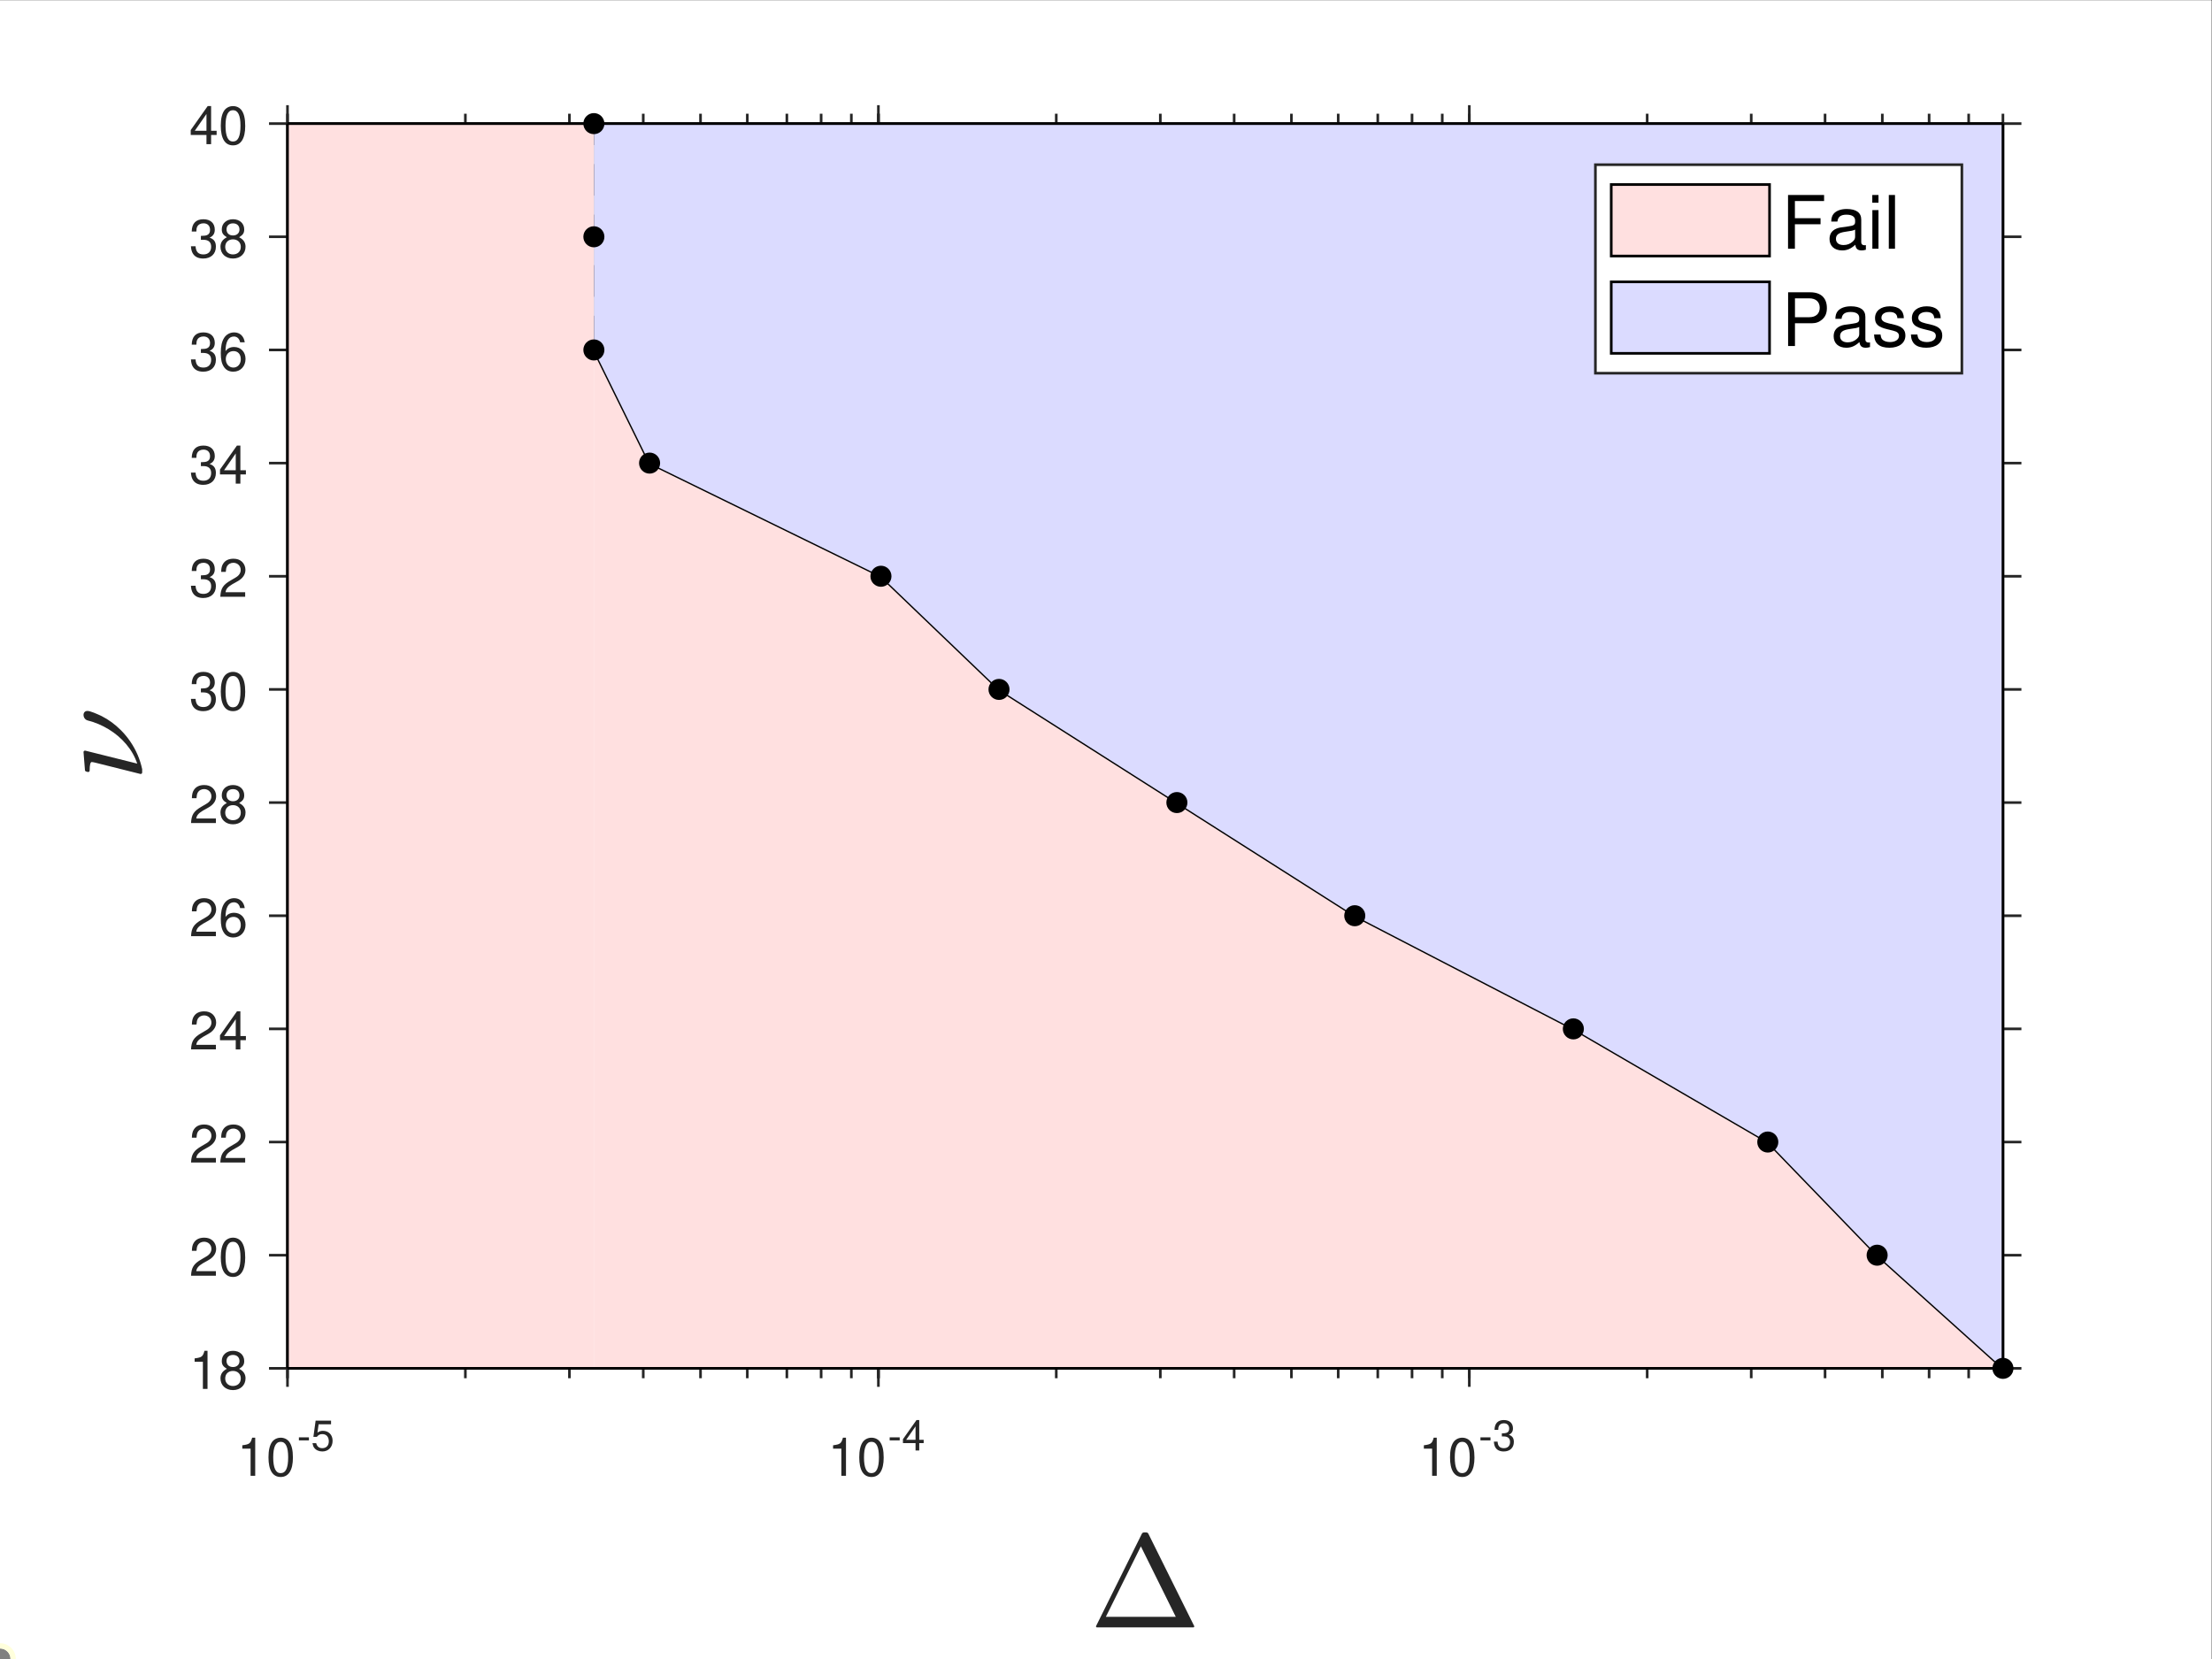 <?xml version="1.0" encoding="UTF-8" standalone="no"?>
<!-- Created with Inkscape (http://www.inkscape.org/) -->

<svg
   version="1.1"
   id="svg2"
   width="560"
   height="420"
   viewBox="0 0 560 420"
   sodipodi:docname="Delta_Nu.eps"
   xmlns:inkscape="http://www.inkscape.org/namespaces/inkscape"
   xmlns:sodipodi="http://sodipodi.sourceforge.net/DTD/sodipodi-0.dtd"
   xmlns="http://www.w3.org/2000/svg"
   xmlns:svg="http://www.w3.org/2000/svg">
  <rect x="0" y="0" width="560" height="420" fill="#333333" stroke="none"/>
  <defs
     id="defs6" />
  <sodipodi:namedview
     id="namedview4"
     pagecolor="#ffffff"
     bordercolor="#000000"
     borderopacity="0.25"
     inkscape:showpageshadow="2"
     inkscape:pageopacity="0.0"
     inkscape:pagecheckerboard="0"
     inkscape:deskcolor="#d1d1d1" />
  <g
     id="g8"
     inkscape:groupmode="layer"
     inkscape:label="ink_ext_XXXXXX"
     transform="matrix(1.333,0,0,-1.333,0,420)">
    <g
       id="g10"
       transform="scale(0.1)">
      <path
         d="M 0,0 H 4200 V 3150 H 0 Z"
         style="fill:#ffffff;fill-opacity:1;fill-rule:nonzero;stroke:none"
         id="path12" />
      <path
         d="M 0,0 H 4200 V 3150 H 0 Z"
         style="fill:#ffffff;fill-opacity:1;fill-rule:nonzero;stroke:none"
         id="path14" />
      <path
         d="M 546,552 H 3804 V 2916 H 546 Z"
         style="fill:#ffffff;fill-opacity:1;fill-rule:nonzero;stroke:none"
         id="path16" />
      <path
         d="M 546,552 H 3804"
         style="fill:none;stroke:#262626;stroke-width:4.998;stroke-linecap:square;stroke-linejoin:round;stroke-miterlimit:10;stroke-dasharray:none;stroke-opacity:1"
         id="path18" />
      <path
         d="M 546,2916 H 3804"
         style="fill:none;stroke:#262626;stroke-width:4.998;stroke-linecap:square;stroke-linejoin:round;stroke-miterlimit:10;stroke-dasharray:none;stroke-opacity:1"
         id="path20" />
      <path
         d="M 546,552 V 519.422"
         style="fill:none;stroke:#262626;stroke-width:4.998;stroke-linecap:square;stroke-linejoin:round;stroke-miterlimit:10;stroke-dasharray:none;stroke-opacity:1"
         id="path22" />
      <path
         d="M 1668.25,552 V 519.422"
         style="fill:none;stroke:#262626;stroke-width:4.998;stroke-linecap:square;stroke-linejoin:round;stroke-miterlimit:10;stroke-dasharray:none;stroke-opacity:1"
         id="path24" />
      <path
         d="M 2790.5,552 V 519.422"
         style="fill:none;stroke:#262626;stroke-width:4.998;stroke-linecap:square;stroke-linejoin:round;stroke-miterlimit:10;stroke-dasharray:none;stroke-opacity:1"
         id="path26" />
      <path
         d="m 546,2916 v 32.58"
         style="fill:none;stroke:#262626;stroke-width:4.998;stroke-linecap:square;stroke-linejoin:round;stroke-miterlimit:10;stroke-dasharray:none;stroke-opacity:1"
         id="path28" />
      <path
         d="m 1668.25,2916 v 32.58"
         style="fill:none;stroke:#262626;stroke-width:4.998;stroke-linecap:square;stroke-linejoin:round;stroke-miterlimit:10;stroke-dasharray:none;stroke-opacity:1"
         id="path30" />
      <path
         d="m 2790.5,2916 v 32.58"
         style="fill:none;stroke:#262626;stroke-width:4.998;stroke-linecap:square;stroke-linejoin:round;stroke-miterlimit:10;stroke-dasharray:none;stroke-opacity:1"
         id="path32" />
      <path
         d="M 546,552 V 535.711"
         style="fill:none;stroke:#262626;stroke-width:4.998;stroke-linecap:square;stroke-linejoin:round;stroke-miterlimit:10;stroke-dasharray:none;stroke-opacity:1"
         id="path34" />
      <path
         d="M 883.828,552 V 535.711"
         style="fill:none;stroke:#262626;stroke-width:4.998;stroke-linecap:square;stroke-linejoin:round;stroke-miterlimit:10;stroke-dasharray:none;stroke-opacity:1"
         id="path36" />
      <path
         d="M 1081.45,552 V 535.711"
         style="fill:none;stroke:#262626;stroke-width:4.998;stroke-linecap:square;stroke-linejoin:round;stroke-miterlimit:10;stroke-dasharray:none;stroke-opacity:1"
         id="path38" />
      <path
         d="M 1221.67,552 V 535.711"
         style="fill:none;stroke:#262626;stroke-width:4.998;stroke-linecap:square;stroke-linejoin:round;stroke-miterlimit:10;stroke-dasharray:none;stroke-opacity:1"
         id="path40" />
      <path
         d="M 1330.42,552 V 535.711"
         style="fill:none;stroke:#262626;stroke-width:4.998;stroke-linecap:square;stroke-linejoin:round;stroke-miterlimit:10;stroke-dasharray:none;stroke-opacity:1"
         id="path42" />
      <path
         d="M 1419.28,552 V 535.711"
         style="fill:none;stroke:#262626;stroke-width:4.998;stroke-linecap:square;stroke-linejoin:round;stroke-miterlimit:10;stroke-dasharray:none;stroke-opacity:1"
         id="path44" />
      <path
         d="M 1494.41,552 V 535.711"
         style="fill:none;stroke:#262626;stroke-width:4.998;stroke-linecap:square;stroke-linejoin:round;stroke-miterlimit:10;stroke-dasharray:none;stroke-opacity:1"
         id="path46" />
      <path
         d="M 1559.5,552 V 535.711"
         style="fill:none;stroke:#262626;stroke-width:4.998;stroke-linecap:square;stroke-linejoin:round;stroke-miterlimit:10;stroke-dasharray:none;stroke-opacity:1"
         id="path48" />
      <path
         d="M 1616.9,552 V 535.711"
         style="fill:none;stroke:#262626;stroke-width:4.998;stroke-linecap:square;stroke-linejoin:round;stroke-miterlimit:10;stroke-dasharray:none;stroke-opacity:1"
         id="path50" />
      <path
         d="M 1668.25,552 V 535.711"
         style="fill:none;stroke:#262626;stroke-width:4.998;stroke-linecap:square;stroke-linejoin:round;stroke-miterlimit:10;stroke-dasharray:none;stroke-opacity:1"
         id="path52" />
      <path
         d="M 1668.25,552 V 535.711"
         style="fill:none;stroke:#262626;stroke-width:4.998;stroke-linecap:square;stroke-linejoin:round;stroke-miterlimit:10;stroke-dasharray:none;stroke-opacity:1"
         id="path54" />
      <path
         d="M 2006.08,552 V 535.711"
         style="fill:none;stroke:#262626;stroke-width:4.998;stroke-linecap:square;stroke-linejoin:round;stroke-miterlimit:10;stroke-dasharray:none;stroke-opacity:1"
         id="path56" />
      <path
         d="M 2203.7,552 V 535.711"
         style="fill:none;stroke:#262626;stroke-width:4.998;stroke-linecap:square;stroke-linejoin:round;stroke-miterlimit:10;stroke-dasharray:none;stroke-opacity:1"
         id="path58" />
      <path
         d="M 2343.92,552 V 535.711"
         style="fill:none;stroke:#262626;stroke-width:4.998;stroke-linecap:square;stroke-linejoin:round;stroke-miterlimit:10;stroke-dasharray:none;stroke-opacity:1"
         id="path60" />
      <path
         d="M 2452.68,552 V 535.711"
         style="fill:none;stroke:#262626;stroke-width:4.998;stroke-linecap:square;stroke-linejoin:round;stroke-miterlimit:10;stroke-dasharray:none;stroke-opacity:1"
         id="path62" />
      <path
         d="M 2541.54,552 V 535.711"
         style="fill:none;stroke:#262626;stroke-width:4.998;stroke-linecap:square;stroke-linejoin:round;stroke-miterlimit:10;stroke-dasharray:none;stroke-opacity:1"
         id="path64" />
      <path
         d="M 2616.67,552 V 535.711"
         style="fill:none;stroke:#262626;stroke-width:4.998;stroke-linecap:square;stroke-linejoin:round;stroke-miterlimit:10;stroke-dasharray:none;stroke-opacity:1"
         id="path66" />
      <path
         d="M 2681.75,552 V 535.711"
         style="fill:none;stroke:#262626;stroke-width:4.998;stroke-linecap:square;stroke-linejoin:round;stroke-miterlimit:10;stroke-dasharray:none;stroke-opacity:1"
         id="path68" />
      <path
         d="M 2739.16,552 V 535.711"
         style="fill:none;stroke:#262626;stroke-width:4.998;stroke-linecap:square;stroke-linejoin:round;stroke-miterlimit:10;stroke-dasharray:none;stroke-opacity:1"
         id="path70" />
      <path
         d="M 2790.5,552 V 535.711"
         style="fill:none;stroke:#262626;stroke-width:4.998;stroke-linecap:square;stroke-linejoin:round;stroke-miterlimit:10;stroke-dasharray:none;stroke-opacity:1"
         id="path72" />
      <path
         d="M 3128.34,552 V 535.711"
         style="fill:none;stroke:#262626;stroke-width:4.998;stroke-linecap:square;stroke-linejoin:round;stroke-miterlimit:10;stroke-dasharray:none;stroke-opacity:1"
         id="path74" />
      <path
         d="M 3325.96,552 V 535.711"
         style="fill:none;stroke:#262626;stroke-width:4.998;stroke-linecap:square;stroke-linejoin:round;stroke-miterlimit:10;stroke-dasharray:none;stroke-opacity:1"
         id="path76" />
      <path
         d="M 3466.17,552 V 535.711"
         style="fill:none;stroke:#262626;stroke-width:4.998;stroke-linecap:square;stroke-linejoin:round;stroke-miterlimit:10;stroke-dasharray:none;stroke-opacity:1"
         id="path78" />
      <path
         d="M 3574.93,552 V 535.711"
         style="fill:none;stroke:#262626;stroke-width:4.998;stroke-linecap:square;stroke-linejoin:round;stroke-miterlimit:10;stroke-dasharray:none;stroke-opacity:1"
         id="path80" />
      <path
         d="M 3663.79,552 V 535.711"
         style="fill:none;stroke:#262626;stroke-width:4.998;stroke-linecap:square;stroke-linejoin:round;stroke-miterlimit:10;stroke-dasharray:none;stroke-opacity:1"
         id="path82" />
      <path
         d="M 3738.92,552 V 535.711"
         style="fill:none;stroke:#262626;stroke-width:4.998;stroke-linecap:square;stroke-linejoin:round;stroke-miterlimit:10;stroke-dasharray:none;stroke-opacity:1"
         id="path84" />
      <path
         d="M 3804,552 V 535.711"
         style="fill:none;stroke:#262626;stroke-width:4.998;stroke-linecap:square;stroke-linejoin:round;stroke-miterlimit:10;stroke-dasharray:none;stroke-opacity:1"
         id="path86" />
      <path
         d="m 546,2916 v 16.29"
         style="fill:none;stroke:#262626;stroke-width:4.998;stroke-linecap:square;stroke-linejoin:round;stroke-miterlimit:10;stroke-dasharray:none;stroke-opacity:1"
         id="path88" />
      <path
         d="m 883.828,2916 v 16.29"
         style="fill:none;stroke:#262626;stroke-width:4.998;stroke-linecap:square;stroke-linejoin:round;stroke-miterlimit:10;stroke-dasharray:none;stroke-opacity:1"
         id="path90" />
      <path
         d="m 1081.45,2916 v 16.29"
         style="fill:none;stroke:#262626;stroke-width:4.998;stroke-linecap:square;stroke-linejoin:round;stroke-miterlimit:10;stroke-dasharray:none;stroke-opacity:1"
         id="path92" />
      <path
         d="m 1221.67,2916 v 16.29"
         style="fill:none;stroke:#262626;stroke-width:4.998;stroke-linecap:square;stroke-linejoin:round;stroke-miterlimit:10;stroke-dasharray:none;stroke-opacity:1"
         id="path94" />
      <path
         d="m 1330.42,2916 v 16.29"
         style="fill:none;stroke:#262626;stroke-width:4.998;stroke-linecap:square;stroke-linejoin:round;stroke-miterlimit:10;stroke-dasharray:none;stroke-opacity:1"
         id="path96" />
      <path
         d="m 1419.28,2916 v 16.29"
         style="fill:none;stroke:#262626;stroke-width:4.998;stroke-linecap:square;stroke-linejoin:round;stroke-miterlimit:10;stroke-dasharray:none;stroke-opacity:1"
         id="path98" />
      <path
         d="m 1494.41,2916 v 16.29"
         style="fill:none;stroke:#262626;stroke-width:4.998;stroke-linecap:square;stroke-linejoin:round;stroke-miterlimit:10;stroke-dasharray:none;stroke-opacity:1"
         id="path100" />
      <path
         d="m 1559.5,2916 v 16.29"
         style="fill:none;stroke:#262626;stroke-width:4.998;stroke-linecap:square;stroke-linejoin:round;stroke-miterlimit:10;stroke-dasharray:none;stroke-opacity:1"
         id="path102" />
      <path
         d="m 1616.9,2916 v 16.29"
         style="fill:none;stroke:#262626;stroke-width:4.998;stroke-linecap:square;stroke-linejoin:round;stroke-miterlimit:10;stroke-dasharray:none;stroke-opacity:1"
         id="path104" />
      <path
         d="m 1668.25,2916 v 16.29"
         style="fill:none;stroke:#262626;stroke-width:4.998;stroke-linecap:square;stroke-linejoin:round;stroke-miterlimit:10;stroke-dasharray:none;stroke-opacity:1"
         id="path106" />
      <path
         d="m 1668.25,2916 v 16.29"
         style="fill:none;stroke:#262626;stroke-width:4.998;stroke-linecap:square;stroke-linejoin:round;stroke-miterlimit:10;stroke-dasharray:none;stroke-opacity:1"
         id="path108" />
      <path
         d="m 2006.08,2916 v 16.29"
         style="fill:none;stroke:#262626;stroke-width:4.998;stroke-linecap:square;stroke-linejoin:round;stroke-miterlimit:10;stroke-dasharray:none;stroke-opacity:1"
         id="path110" />
      <path
         d="m 2203.7,2916 v 16.29"
         style="fill:none;stroke:#262626;stroke-width:4.998;stroke-linecap:square;stroke-linejoin:round;stroke-miterlimit:10;stroke-dasharray:none;stroke-opacity:1"
         id="path112" />
      <path
         d="m 2343.92,2916 v 16.29"
         style="fill:none;stroke:#262626;stroke-width:4.998;stroke-linecap:square;stroke-linejoin:round;stroke-miterlimit:10;stroke-dasharray:none;stroke-opacity:1"
         id="path114" />
      <path
         d="m 2452.68,2916 v 16.29"
         style="fill:none;stroke:#262626;stroke-width:4.998;stroke-linecap:square;stroke-linejoin:round;stroke-miterlimit:10;stroke-dasharray:none;stroke-opacity:1"
         id="path116" />
      <path
         d="m 2541.54,2916 v 16.29"
         style="fill:none;stroke:#262626;stroke-width:4.998;stroke-linecap:square;stroke-linejoin:round;stroke-miterlimit:10;stroke-dasharray:none;stroke-opacity:1"
         id="path118" />
      <path
         d="m 2616.67,2916 v 16.29"
         style="fill:none;stroke:#262626;stroke-width:4.998;stroke-linecap:square;stroke-linejoin:round;stroke-miterlimit:10;stroke-dasharray:none;stroke-opacity:1"
         id="path120" />
      <path
         d="m 2681.75,2916 v 16.29"
         style="fill:none;stroke:#262626;stroke-width:4.998;stroke-linecap:square;stroke-linejoin:round;stroke-miterlimit:10;stroke-dasharray:none;stroke-opacity:1"
         id="path122" />
      <path
         d="m 2739.16,2916 v 16.29"
         style="fill:none;stroke:#262626;stroke-width:4.998;stroke-linecap:square;stroke-linejoin:round;stroke-miterlimit:10;stroke-dasharray:none;stroke-opacity:1"
         id="path124" />
      <path
         d="m 2790.5,2916 v 16.29"
         style="fill:none;stroke:#262626;stroke-width:4.998;stroke-linecap:square;stroke-linejoin:round;stroke-miterlimit:10;stroke-dasharray:none;stroke-opacity:1"
         id="path126" />
      <path
         d="m 3128.34,2916 v 16.29"
         style="fill:none;stroke:#262626;stroke-width:4.998;stroke-linecap:square;stroke-linejoin:round;stroke-miterlimit:10;stroke-dasharray:none;stroke-opacity:1"
         id="path128" />
      <path
         d="m 3325.96,2916 v 16.29"
         style="fill:none;stroke:#262626;stroke-width:4.998;stroke-linecap:square;stroke-linejoin:round;stroke-miterlimit:10;stroke-dasharray:none;stroke-opacity:1"
         id="path130" />
      <path
         d="m 3466.17,2916 v 16.29"
         style="fill:none;stroke:#262626;stroke-width:4.998;stroke-linecap:square;stroke-linejoin:round;stroke-miterlimit:10;stroke-dasharray:none;stroke-opacity:1"
         id="path132" />
      <path
         d="m 3574.93,2916 v 16.29"
         style="fill:none;stroke:#262626;stroke-width:4.998;stroke-linecap:square;stroke-linejoin:round;stroke-miterlimit:10;stroke-dasharray:none;stroke-opacity:1"
         id="path134" />
      <path
         d="m 3663.79,2916 v 16.29"
         style="fill:none;stroke:#262626;stroke-width:4.998;stroke-linecap:square;stroke-linejoin:round;stroke-miterlimit:10;stroke-dasharray:none;stroke-opacity:1"
         id="path136" />
      <path
         d="m 3738.92,2916 v 16.29"
         style="fill:none;stroke:#262626;stroke-width:4.998;stroke-linecap:square;stroke-linejoin:round;stroke-miterlimit:10;stroke-dasharray:none;stroke-opacity:1"
         id="path138" />
      <path
         d="m 3804,2916 v 16.29"
         style="fill:none;stroke:#262626;stroke-width:4.998;stroke-linecap:square;stroke-linejoin:round;stroke-miterlimit:10;stroke-dasharray:none;stroke-opacity:1"
         id="path140" />
      <g
         id="g142"
         transform="scale(10)">
        <g
           aria-label="10"
           transform="matrix(1,0,0,-1,45,34.8)"
           id="text146"
           style="font-size:10px;font-family:Helvetica;-inkscape-font-specification:Helvetica;fill:#262626">
          <path
             d="M 2.59,-5.15 V 0 H 3.47 V -7.23 H 2.89 C 2.58,-6.12 2.38,-5.97 1.02,-5.79 v 0.64 z"
             id="path328" />
          <path
             d="m 8.31,-7.23 c -0.66,0 -1.26,0.3 -1.63,0.79 -0.46,0.64 -0.69,1.6 -0.69,2.94 0,2.44 0.8,3.73 2.32,3.73 1.5,0 2.32,-1.29 2.32,-3.67 0,-1.4 -0.22,-2.34 -0.69,-3 -0.37,-0.5 -0.96,-0.79 -1.63,-0.79 z m 0,0.78 c 0.95,0 1.42,0.97 1.42,2.93 0,2.06 -0.46,3.02 -1.44,3.02 -0.93,0 -1.4,-1 -1.4,-2.99 0,-1.99 0.47,-2.96 1.42,-2.96 z"
             id="path330" />
        </g>
        <g
           aria-label="-5"
           transform="matrix(1,0,0,-1,56.4,39.6)"
           id="text150"
           style="font-size:8px;font-family:Helvetica;-inkscape-font-specification:Helvetica;fill:#262626">
          <path
             d="M 2.272,-2.496 H 0.368 V -1.92 H 2.272 Z"
             id="path333" />
          <path
             d="M 6.472,-5.672 H 3.544 l -0.424,3.088 h 0.648 c 0.328,-0.392 0.6,-0.528 1.048,-0.528 0.76,0 1.232,0.52 1.232,1.36 0,0.816 -0.472,1.312 -1.24,1.312 -0.616,0 -0.992,-0.312 -1.16,-0.952 H 2.944 c 0.096,0.464 0.176,0.688 0.344,0.896 0.32,0.432 0.896,0.68 1.536,0.68 1.144,0 1.944,-0.832 1.944,-2.032 0,-1.12 -0.744,-1.888 -1.832,-1.888 -0.4,0 -0.72,0.104 -1.048,0.344 l 0.224,-1.584 h 2.36 z"
             id="path335" />
        </g>
        <g
           aria-label="10"
           transform="matrix(1,0,0,-1,157.2,34.8)"
           id="text154"
           style="font-size:10px;font-family:Helvetica;-inkscape-font-specification:Helvetica;fill:#262626">
          <path
             d="M 2.59,-5.15 V 0 H 3.47 V -7.23 H 2.89 C 2.58,-6.12 2.38,-5.97 1.02,-5.79 v 0.64 z"
             id="path338" />
          <path
             d="m 8.31,-7.23 c -0.66,0 -1.26,0.3 -1.63,0.79 -0.46,0.64 -0.69,1.6 -0.69,2.94 0,2.44 0.8,3.73 2.32,3.73 1.5,0 2.32,-1.29 2.32,-3.67 0,-1.4 -0.22,-2.34 -0.69,-3 -0.37,-0.5 -0.96,-0.79 -1.63,-0.79 z m 0,0.78 c 0.95,0 1.42,0.97 1.42,2.93 0,2.06 -0.46,3.02 -1.44,3.02 -0.93,0 -1.4,-1 -1.4,-2.99 0,-1.99 0.47,-2.96 1.42,-2.96 z"
             id="path340" />
        </g>
        <g
           aria-label="-4"
           transform="matrix(1,0,0,-1,168.6,39.6)"
           id="text158"
           style="font-size:8px;font-family:Helvetica;-inkscape-font-specification:Helvetica;fill:#262626">
          <path
             d="M 2.272,-2.496 H 0.368 V -1.92 H 2.272 Z"
             id="path343" />
          <path
             d="M 5.28,-1.4 V 0 h 0.704 v -1.4 h 0.84 v -0.632 h -0.84 v -3.752 h -0.52 l -2.576,3.64 v 0.744 z m 0,-0.632 H 3.504 l 1.776,-2.552 z"
             id="path345" />
        </g>
        <g
           aria-label="10"
           transform="matrix(1,0,0,-1,269.4,34.8)"
           id="text162"
           style="font-size:10px;font-family:Helvetica;-inkscape-font-specification:Helvetica;fill:#262626">
          <path
             d="M 2.59,-5.15 V 0 H 3.47 V -7.23 H 2.89 C 2.58,-6.12 2.38,-5.97 1.02,-5.79 v 0.64 z"
             id="path348" />
          <path
             d="m 8.31,-7.23 c -0.66,0 -1.26,0.3 -1.63,0.79 -0.46,0.64 -0.69,1.6 -0.69,2.94 0,2.44 0.8,3.73 2.32,3.73 1.5,0 2.32,-1.29 2.32,-3.67 0,-1.4 -0.22,-2.34 -0.69,-3 -0.37,-0.5 -0.96,-0.79 -1.63,-0.79 z m 0,0.78 c 0.95,0 1.42,0.97 1.42,2.93 0,2.06 -0.46,3.02 -1.44,3.02 -0.93,0 -1.4,-1 -1.4,-2.99 0,-1.99 0.47,-2.96 1.42,-2.96 z"
             id="path350" />
        </g>
        <g
           aria-label="-3"
           transform="matrix(1,0,0,-1,280.8,39.6)"
           id="text166"
           style="font-size:8px;font-family:Helvetica;-inkscape-font-specification:Helvetica;fill:#262626">
          <path
             d="M 2.272,-2.496 H 0.368 V -1.92 H 2.272 Z"
             id="path353" />
          <path
             d="m 4.432,-2.664 h 0.088 0.296 c 0.768,0 1.176,0.36 1.176,1.056 0,0.728 -0.44,1.168 -1.168,1.168 -0.776,0 -1.152,-0.392 -1.2,-1.24 H 2.92 c 0.032,0.464 0.112,0.768 0.248,1.024 0.296,0.56 0.848,0.84 1.624,0.84 1.168,0 1.92,-0.704 1.92,-1.8 0,-0.736 -0.28,-1.136 -0.96,-1.376 0.528,-0.216 0.792,-0.616 0.792,-1.2 0,-0.992 -0.648,-1.592 -1.728,-1.592 -1.144,0 -1.752,0.64 -1.776,1.864 h 0.704 c 0.008,-0.352 0.04,-0.552 0.128,-0.728 0.16,-0.328 0.512,-0.52 0.952,-0.52 0.624,0 1,0.376 1,1 0,0.408 -0.144,0.656 -0.456,0.792 -0.192,0.08 -0.448,0.112 -0.936,0.12 z"
             id="path355" />
        </g>
      </g>
      <path
         d="m 2083.69,60 c -1.44,0 -2.16,0.656 -2.16,1.969 0.13,0.188 0.2,0.312 0.24,0.379 0.03,0.059 0.04,0.215 0.04,0.465 l 86.72,174.839 c 0.75,1.817 2.28,2.727 4.6,2.727 h 3.47 c 2.24,0 3.74,-0.91 4.5,-2.727 l 86.8,-174.839 c 0.07,-0.121 0.12,-0.25 0.15,-0.375 0.03,-0.125 0.05,-0.281 0.05,-0.469 0,-1.312 -0.69,-1.969 -2.07,-1.969 z m 16.59,20.152 h 132.75 l -66.28,133.786 z"
         style="fill:#262626;fill-opacity:1;fill-rule:nonzero;stroke:none"
         id="path168" />
      <path
         d="M 546,552 V 2916"
         style="fill:none;stroke:#262626;stroke-width:4.998;stroke-linecap:square;stroke-linejoin:round;stroke-miterlimit:10;stroke-dasharray:none;stroke-opacity:1"
         id="path170" />
      <path
         d="M 3804,552 V 2916"
         style="fill:none;stroke:#262626;stroke-width:4.998;stroke-linecap:square;stroke-linejoin:round;stroke-miterlimit:10;stroke-dasharray:none;stroke-opacity:1"
         id="path172" />
      <path
         d="M 546,552 H 513.422"
         style="fill:none;stroke:#262626;stroke-width:4.998;stroke-linecap:square;stroke-linejoin:round;stroke-miterlimit:10;stroke-dasharray:none;stroke-opacity:1"
         id="path174" />
      <path
         d="M 546,766.906 H 513.422"
         style="fill:none;stroke:#262626;stroke-width:4.998;stroke-linecap:square;stroke-linejoin:round;stroke-miterlimit:10;stroke-dasharray:none;stroke-opacity:1"
         id="path176" />
      <path
         d="M 546,981.816 H 513.422"
         style="fill:none;stroke:#262626;stroke-width:4.998;stroke-linecap:square;stroke-linejoin:round;stroke-miterlimit:10;stroke-dasharray:none;stroke-opacity:1"
         id="path178" />
      <path
         d="M 546,1196.73 H 513.422"
         style="fill:none;stroke:#262626;stroke-width:4.998;stroke-linecap:square;stroke-linejoin:round;stroke-miterlimit:10;stroke-dasharray:none;stroke-opacity:1"
         id="path180" />
      <path
         d="M 546,1411.64 H 513.422"
         style="fill:none;stroke:#262626;stroke-width:4.998;stroke-linecap:square;stroke-linejoin:round;stroke-miterlimit:10;stroke-dasharray:none;stroke-opacity:1"
         id="path182" />
      <path
         d="M 546,1626.55 H 513.422"
         style="fill:none;stroke:#262626;stroke-width:4.998;stroke-linecap:square;stroke-linejoin:round;stroke-miterlimit:10;stroke-dasharray:none;stroke-opacity:1"
         id="path184" />
      <path
         d="M 546,1841.45 H 513.422"
         style="fill:none;stroke:#262626;stroke-width:4.998;stroke-linecap:square;stroke-linejoin:round;stroke-miterlimit:10;stroke-dasharray:none;stroke-opacity:1"
         id="path186" />
      <path
         d="M 546,2056.36 H 513.422"
         style="fill:none;stroke:#262626;stroke-width:4.998;stroke-linecap:square;stroke-linejoin:round;stroke-miterlimit:10;stroke-dasharray:none;stroke-opacity:1"
         id="path188" />
      <path
         d="M 546,2271.27 H 513.422"
         style="fill:none;stroke:#262626;stroke-width:4.998;stroke-linecap:square;stroke-linejoin:round;stroke-miterlimit:10;stroke-dasharray:none;stroke-opacity:1"
         id="path190" />
      <path
         d="M 546,2486.18 H 513.422"
         style="fill:none;stroke:#262626;stroke-width:4.998;stroke-linecap:square;stroke-linejoin:round;stroke-miterlimit:10;stroke-dasharray:none;stroke-opacity:1"
         id="path192" />
      <path
         d="M 546,2701.09 H 513.422"
         style="fill:none;stroke:#262626;stroke-width:4.998;stroke-linecap:square;stroke-linejoin:round;stroke-miterlimit:10;stroke-dasharray:none;stroke-opacity:1"
         id="path194" />
      <path
         d="M 546,2916 H 513.422"
         style="fill:none;stroke:#262626;stroke-width:4.998;stroke-linecap:square;stroke-linejoin:round;stroke-miterlimit:10;stroke-dasharray:none;stroke-opacity:1"
         id="path196" />
      <path
         d="m 3804,552 h 32.58"
         style="fill:none;stroke:#262626;stroke-width:4.998;stroke-linecap:square;stroke-linejoin:round;stroke-miterlimit:10;stroke-dasharray:none;stroke-opacity:1"
         id="path198" />
      <path
         d="m 3804,766.906 h 32.58"
         style="fill:none;stroke:#262626;stroke-width:4.998;stroke-linecap:square;stroke-linejoin:round;stroke-miterlimit:10;stroke-dasharray:none;stroke-opacity:1"
         id="path200" />
      <path
         d="m 3804,981.816 h 32.58"
         style="fill:none;stroke:#262626;stroke-width:4.998;stroke-linecap:square;stroke-linejoin:round;stroke-miterlimit:10;stroke-dasharray:none;stroke-opacity:1"
         id="path202" />
      <path
         d="m 3804,1196.73 h 32.58"
         style="fill:none;stroke:#262626;stroke-width:4.998;stroke-linecap:square;stroke-linejoin:round;stroke-miterlimit:10;stroke-dasharray:none;stroke-opacity:1"
         id="path204" />
      <path
         d="m 3804,1411.64 h 32.58"
         style="fill:none;stroke:#262626;stroke-width:4.998;stroke-linecap:square;stroke-linejoin:round;stroke-miterlimit:10;stroke-dasharray:none;stroke-opacity:1"
         id="path206" />
      <path
         d="m 3804,1626.55 h 32.58"
         style="fill:none;stroke:#262626;stroke-width:4.998;stroke-linecap:square;stroke-linejoin:round;stroke-miterlimit:10;stroke-dasharray:none;stroke-opacity:1"
         id="path208" />
      <path
         d="m 3804,1841.45 h 32.58"
         style="fill:none;stroke:#262626;stroke-width:4.998;stroke-linecap:square;stroke-linejoin:round;stroke-miterlimit:10;stroke-dasharray:none;stroke-opacity:1"
         id="path210" />
      <path
         d="m 3804,2056.36 h 32.58"
         style="fill:none;stroke:#262626;stroke-width:4.998;stroke-linecap:square;stroke-linejoin:round;stroke-miterlimit:10;stroke-dasharray:none;stroke-opacity:1"
         id="path212" />
      <path
         d="m 3804,2271.27 h 32.58"
         style="fill:none;stroke:#262626;stroke-width:4.998;stroke-linecap:square;stroke-linejoin:round;stroke-miterlimit:10;stroke-dasharray:none;stroke-opacity:1"
         id="path214" />
      <path
         d="m 3804,2486.18 h 32.58"
         style="fill:none;stroke:#262626;stroke-width:4.998;stroke-linecap:square;stroke-linejoin:round;stroke-miterlimit:10;stroke-dasharray:none;stroke-opacity:1"
         id="path216" />
      <path
         d="m 3804,2701.09 h 32.58"
         style="fill:none;stroke:#262626;stroke-width:4.998;stroke-linecap:square;stroke-linejoin:round;stroke-miterlimit:10;stroke-dasharray:none;stroke-opacity:1"
         id="path218" />
      <path
         d="m 3804,2916 h 32.58"
         style="fill:none;stroke:#262626;stroke-width:4.998;stroke-linecap:square;stroke-linejoin:round;stroke-miterlimit:10;stroke-dasharray:none;stroke-opacity:1"
         id="path220" />
      <g
         id="g222"
         transform="scale(10)">
        <g
           aria-label="18
20
22
24
26
28
30
32
34
36
38
40"
           transform="matrix(1,0,0,-1,35.942,51.3)"
           id="text248"
           style="font-size:10px;font-family:Helvetica;-inkscape-font-specification:Helvetica;fill:#262626">
          <path
             d="M 2.59,-5.15 V 0 H 3.47 V -7.23 H 2.89 C 2.58,-6.12 2.38,-5.97 1.02,-5.79 v 0.64 z"
             id="path358" />
          <path
             d="m 9.47,-3.81 c 0.74,-0.45 0.97,-0.81 0.97,-1.49 0,-1.14 -0.87,-1.93 -2.13,-1.93 -1.25,0 -2.13,0.79 -2.13,1.92 0,0.69 0.23,1.04 0.96,1.5 -0.81,0.41 -1.21,1 -1.21,1.8 0,1.32 0.97,2.24 2.38,2.24 1.4,0 2.38,-0.92 2.38,-2.24 0,-0.8 -0.4,-1.39 -1.22,-1.8 z M 8.31,-6.45 c 0.75,0 1.23,0.45 1.23,1.17 0,0.68 -0.49,1.13 -1.23,1.13 -0.75,0 -1.23,-0.45 -1.23,-1.15 0,-0.7 0.48,-1.15 1.23,-1.15 z m 0,3.04 c 0.88,0 1.48,0.58 1.48,1.42 0,0.87 -0.59,1.44 -1.5,1.44 -0.86,0 -1.46,-0.59 -1.46,-1.43 0,-0.86 0.59,-1.43 1.48,-1.43 z"
             id="path360" />
          <path
             d="M 5.06,-22.361 H 1.33 c 0.09,-0.6 0.41,-0.98 1.28,-1.51 l 1,-0.56 c 0.99,-0.55 1.5,-1.29 1.5,-2.18 0,-0.6 -0.24,-1.16 -0.66,-1.55 -0.42,-0.38 -0.94,-0.56 -1.61,-0.56 -0.9,0 -1.57,0.32 -1.96,0.94 -0.25,0.38 -0.36,0.83 -0.38,1.56 H 1.38 c 0.03,-0.49 0.09,-0.78 0.21,-1.02 0.23,-0.44 0.69,-0.71 1.22,-0.71 0.8,0 1.4,0.58 1.4,1.36 0,0.58 -0.33,1.08 -0.96,1.44 l -0.92,0.54 c -1.48,0.85 -1.91,1.53 -1.99,3.11 H 5.06 Z"
             id="path362" />
          <path
             d="m 8.31,-28.721 c -0.66,0 -1.26,0.3 -1.63,0.79 -0.46,0.64 -0.69,1.6 -0.69,2.94 0,2.44 0.8,3.73 2.32,3.73 1.5,0 2.32,-1.29 2.32,-3.67 0,-1.4 -0.22,-2.34 -0.69,-3 -0.37,-0.5 -0.96,-0.79 -1.63,-0.79 z m 0,0.78 c 0.95,0 1.42,0.97 1.42,2.93 0,2.06 -0.46,3.02 -1.44,3.02 -0.93,0 -1.4,-1 -1.4,-2.99 0,-1.99 0.47,-2.96 1.42,-2.96 z"
             id="path364" />
          <path
             d="M 5.06,-43.852 H 1.33 c 0.09,-0.6 0.41,-0.98 1.28,-1.51 l 1,-0.56 c 0.99,-0.55 1.5,-1.29 1.5,-2.18 0,-0.6 -0.24,-1.16 -0.66,-1.55 -0.42,-0.38 -0.94,-0.56 -1.61,-0.56 -0.9,0 -1.57,0.32 -1.96,0.94 -0.25,0.38 -0.36,0.83 -0.38,1.56 H 1.38 c 0.03,-0.49 0.09,-0.78 0.21,-1.02 0.23,-0.44 0.69,-0.71 1.22,-0.71 0.8,0 1.4,0.58 1.4,1.36 0,0.58 -0.33,1.08 -0.96,1.44 l -0.92,0.54 c -1.48,0.85 -1.91,1.53 -1.99,3.11 H 5.06 Z"
             id="path366" />
          <path
             d="M 10.62,-43.852 H 6.89 c 0.09,-0.6 0.41,-0.98 1.28,-1.51 l 1,-0.56 c 0.99,-0.55 1.5,-1.29 1.5,-2.18 0,-0.6 -0.24,-1.16 -0.66,-1.55 -0.42,-0.38 -0.94,-0.56 -1.61,-0.56 -0.9,0 -1.57,0.32 -1.96,0.94 -0.25,0.38 -0.36,0.83 -0.38,1.56 h 0.88 c 0.03,-0.49 0.09,-0.78 0.21,-1.02 0.23,-0.44 0.69,-0.71 1.22,-0.71 0.8,0 1.4,0.58 1.4,1.36 0,0.58 -0.33,1.08 -0.96,1.44 l -0.92,0.54 c -1.48,0.85 -1.91,1.53 -1.99,3.11 h 4.72 z"
             id="path368" />
          <path
             d="M 5.06,-65.343 H 1.33 c 0.09,-0.6 0.41,-0.98 1.28,-1.51 l 1,-0.56 c 0.99,-0.55 1.5,-1.29 1.5,-2.18 0,-0.6 -0.24,-1.16 -0.66,-1.55 -0.42,-0.38 -0.94,-0.56 -1.61,-0.56 -0.9,0 -1.57,0.32 -1.96,0.94 -0.25,0.38 -0.36,0.83 -0.38,1.56 H 1.38 c 0.03,-0.49 0.09,-0.78 0.21,-1.02 0.23,-0.44 0.69,-0.71 1.22,-0.71 0.8,0 1.4,0.58 1.4,1.36 0,0.58 -0.33,1.08 -0.96,1.44 l -0.92,0.54 c -1.48,0.85 -1.91,1.53 -1.99,3.11 H 5.06 Z"
             id="path370" />
          <path
             d="m 8.83,-66.223 v 1.75 h 0.88 v -1.75 h 1.05 v -0.79 H 9.71 v -4.69 H 9.06 l -3.22,4.55 v 0.93 z m 0,-0.79 H 6.61 l 2.22,-3.19 z"
             id="path372" />
          <path
             d="M 5.06,-86.834 H 1.33 c 0.09,-0.6 0.41,-0.98 1.28,-1.51 l 1,-0.56 c 0.99,-0.55 1.5,-1.29 1.5,-2.18 0,-0.6 -0.24,-1.16 -0.66,-1.55 -0.42,-0.38 -0.94,-0.56 -1.61,-0.56 -0.9,0 -1.57,0.32 -1.96,0.94 -0.25,0.38 -0.36,0.83 -0.38,1.56 H 1.38 c 0.03,-0.49 0.09,-0.78 0.21,-1.02 0.23,-0.44 0.69,-0.71 1.22,-0.71 0.8,0 1.4,0.58 1.4,1.36 0,0.58 -0.33,1.08 -0.96,1.44 l -0.92,0.54 c -1.48,0.85 -1.91,1.53 -1.99,3.11 H 5.06 Z"
             id="path374" />
          <path
             d="m 10.54,-91.314 c -0.17,-1.18 -0.93,-1.88 -2.01,-1.88 -0.78,0 -1.48,0.38 -1.9,1.03 -0.45,0.71 -0.64,1.59 -0.64,2.9 0,1.22 0.17,1.99 0.6,2.63 0.38,0.59 1,0.9 1.78,0.9 1.35,0 2.32,-1.01 2.32,-2.42 0,-1.33 -0.9,-2.27 -2.17,-2.27 -0.7,0 -1.25,0.26 -1.63,0.79 0.01,-1.79 0.57,-2.78 1.58,-2.78 0.62,0 1.05,0.4 1.19,1.1 z m -2.13,1.67 c 0.85,0 1.38,0.6 1.38,1.56 0,0.91 -0.6,1.57 -1.41,1.57 -0.82,0 -1.44,-0.69 -1.44,-1.61 0,-0.9 0.6,-1.52 1.47,-1.52 z"
             id="path376" />
          <path
             d="M 5.06,-108.325 H 1.33 c 0.09,-0.6 0.41,-0.98 1.28,-1.51 l 1,-0.56 c 0.99,-0.55 1.5,-1.29 1.5,-2.18 0,-0.6 -0.24,-1.16 -0.66,-1.55 -0.42,-0.38 -0.94,-0.56 -1.61,-0.56 -0.9,0 -1.57,0.32 -1.96,0.94 -0.25,0.38 -0.36,0.83 -0.38,1.56 H 1.38 c 0.03,-0.49 0.09,-0.78 0.21,-1.02 0.23,-0.44 0.69,-0.71 1.22,-0.71 0.8,0 1.4,0.58 1.4,1.36 0,0.58 -0.33,1.08 -0.96,1.44 l -0.92,0.54 c -1.48,0.85 -1.91,1.53 -1.99,3.11 H 5.06 Z"
             id="path378" />
          <path
             d="m 9.47,-111.265 c 0.74,-0.45 0.97,-0.81 0.97,-1.49 0,-1.14 -0.87,-1.93 -2.13,-1.93 -1.25,0 -2.13,0.79 -2.13,1.92 0,0.69 0.23,1.04 0.96,1.5 -0.81,0.41 -1.21,1 -1.21,1.8 0,1.32 0.97,2.24 2.38,2.24 1.4,0 2.38,-0.92 2.38,-2.24 0,-0.8 -0.4,-1.39 -1.22,-1.8 z m -1.16,-2.64 c 0.75,0 1.23,0.45 1.23,1.17 0,0.68 -0.49,1.13 -1.23,1.13 -0.75,0 -1.23,-0.45 -1.23,-1.15 0,-0.7 0.48,-1.15 1.23,-1.15 z m 0,3.04 c 0.88,0 1.48,0.58 1.48,1.42 0,0.87 -0.59,1.44 -1.5,1.44 -0.86,0 -1.46,-0.59 -1.46,-1.43 0,-0.86 0.59,-1.43 1.48,-1.43 z"
             id="path380" />
          <path
             d="m 2.21,-132.275 h 0.11 0.37 c 0.96,0 1.47,0.45 1.47,1.32 0,0.91 -0.55,1.46 -1.46,1.46 -0.97,0 -1.44,-0.49 -1.5,-1.55 H 0.32 c 0.04,0.58 0.14,0.96 0.31,1.28 0.37,0.7 1.06,1.05 2.03,1.05 1.46,0 2.4,-0.88 2.4,-2.25 0,-0.92 -0.35,-1.42 -1.2,-1.72 0.66,-0.27 0.99,-0.77 0.99,-1.5 0,-1.24 -0.81,-1.99 -2.16,-1.99 -1.43,0 -2.19,0.8 -2.22,2.33 H 1.35 c 0.01,-0.44 0.05,-0.69 0.16,-0.91 0.2,-0.41 0.64,-0.65 1.19,-0.65 0.78,0 1.25,0.47 1.25,1.25 0,0.51 -0.18,0.82 -0.57,0.99 -0.24,0.1 -0.56,0.14 -1.17,0.15 z"
             id="path382" />
          <path
             d="m 8.31,-136.175 c -0.66,0 -1.26,0.3 -1.63,0.79 -0.46,0.64 -0.69,1.6 -0.69,2.94 0,2.44 0.8,3.73 2.32,3.73 1.5,0 2.32,-1.29 2.32,-3.67 0,-1.4 -0.22,-2.34 -0.69,-3 -0.37,-0.5 -0.96,-0.79 -1.63,-0.79 z m 0,0.78 c 0.95,0 1.42,0.97 1.42,2.93 0,2.06 -0.46,3.02 -1.44,3.02 -0.93,0 -1.4,-1 -1.4,-2.99 0,-1.99 0.47,-2.96 1.42,-2.96 z"
             id="path384" />
          <path
             d="m 2.21,-153.766 h 0.11 0.37 c 0.96,0 1.47,0.45 1.47,1.32 0,0.91 -0.55,1.46 -1.46,1.46 -0.97,0 -1.44,-0.49 -1.5,-1.55 H 0.32 c 0.04,0.58 0.14,0.96 0.31,1.28 0.37,0.7 1.06,1.05 2.03,1.05 1.46,0 2.4,-0.88 2.4,-2.25 0,-0.92 -0.35,-1.42 -1.2,-1.72 0.66,-0.27 0.99,-0.77 0.99,-1.5 0,-1.24 -0.81,-1.99 -2.16,-1.99 -1.43,0 -2.19,0.8 -2.22,2.33 H 1.35 c 0.01,-0.44 0.05,-0.69 0.16,-0.91 0.2,-0.41 0.64,-0.65 1.19,-0.65 0.78,0 1.25,0.47 1.25,1.25 0,0.51 -0.18,0.82 -0.57,0.99 -0.24,0.1 -0.56,0.14 -1.17,0.15 z"
             id="path386" />
          <path
             d="M 10.62,-151.306 H 6.89 c 0.09,-0.6 0.41,-0.98 1.28,-1.51 l 1,-0.56 c 0.99,-0.55 1.5,-1.29 1.5,-2.18 0,-0.6 -0.24,-1.16 -0.66,-1.55 -0.42,-0.38 -0.94,-0.56 -1.61,-0.56 -0.9,0 -1.57,0.32 -1.96,0.94 -0.25,0.38 -0.36,0.83 -0.38,1.56 h 0.88 c 0.03,-0.49 0.09,-0.78 0.21,-1.02 0.23,-0.44 0.69,-0.71 1.22,-0.71 0.8,0 1.4,0.58 1.4,1.36 0,0.58 -0.33,1.08 -0.96,1.44 l -0.92,0.54 c -1.48,0.85 -1.91,1.53 -1.99,3.11 h 4.72 z"
             id="path388" />
          <path
             d="m 2.21,-175.257 h 0.11 0.37 c 0.96,0 1.47,0.45 1.47,1.32 0,0.91 -0.55,1.46 -1.46,1.46 -0.97,0 -1.44,-0.49 -1.5,-1.55 H 0.32 c 0.04,0.58 0.14,0.96 0.31,1.28 0.37,0.7 1.06,1.05 2.03,1.05 1.46,0 2.4,-0.88 2.4,-2.25 0,-0.92 -0.35,-1.42 -1.2,-1.72 0.66,-0.27 0.99,-0.77 0.99,-1.5 0,-1.24 -0.81,-1.99 -2.16,-1.99 -1.43,0 -2.19,0.8 -2.22,2.33 H 1.35 c 0.01,-0.44 0.05,-0.69 0.16,-0.91 0.2,-0.41 0.64,-0.65 1.19,-0.65 0.78,0 1.25,0.47 1.25,1.25 0,0.51 -0.18,0.82 -0.57,0.99 -0.24,0.1 -0.56,0.14 -1.17,0.15 z"
             id="path390" />
          <path
             d="m 8.83,-173.677 v 1.75 h 0.88 v -1.75 h 1.05 v -0.79 H 9.71 v -4.69 H 9.06 l -3.22,4.55 v 0.93 z m 0,-0.79 H 6.61 l 2.22,-3.19 z"
             id="path392" />
          <path
             d="m 2.21,-196.748 h 0.11 0.37 c 0.96,0 1.47,0.45 1.47,1.32 0,0.91 -0.55,1.46 -1.46,1.46 -0.97,0 -1.44,-0.49 -1.5,-1.55 H 0.32 c 0.04,0.58 0.14,0.96 0.31,1.28 0.37,0.7 1.06,1.05 2.03,1.05 1.46,0 2.4,-0.88 2.4,-2.25 0,-0.92 -0.35,-1.42 -1.2,-1.72 0.66,-0.27 0.99,-0.77 0.99,-1.5 0,-1.24 -0.81,-1.99 -2.16,-1.99 -1.43,0 -2.19,0.8 -2.22,2.33 H 1.35 c 0.01,-0.44 0.05,-0.69 0.16,-0.91 0.2,-0.41 0.64,-0.65 1.19,-0.65 0.78,0 1.25,0.47 1.25,1.25 0,0.51 -0.18,0.82 -0.57,0.99 -0.24,0.1 -0.56,0.14 -1.17,0.15 z"
             id="path394" />
          <path
             d="m 10.54,-198.768 c -0.17,-1.18 -0.93,-1.88 -2.01,-1.88 -0.78,0 -1.48,0.38 -1.9,1.03 -0.45,0.71 -0.64,1.59 -0.64,2.9 0,1.22 0.17,1.99 0.6,2.63 0.38,0.59 1,0.9 1.78,0.9 1.35,0 2.32,-1.01 2.32,-2.42 0,-1.33 -0.9,-2.27 -2.17,-2.27 -0.7,0 -1.25,0.26 -1.63,0.79 0.01,-1.79 0.57,-2.78 1.58,-2.78 0.62,0 1.05,0.4 1.19,1.1 z m -2.13,1.67 c 0.85,0 1.38,0.6 1.38,1.56 0,0.91 -0.6,1.57 -1.41,1.57 -0.82,0 -1.44,-0.69 -1.44,-1.61 0,-0.9 0.6,-1.52 1.47,-1.52 z"
             id="path396" />
          <path
             d="m 2.21,-218.239 h 0.11 0.37 c 0.96,0 1.47,0.45 1.47,1.32 0,0.91 -0.55,1.46 -1.46,1.46 -0.97,0 -1.44,-0.49 -1.5,-1.55 H 0.32 c 0.04,0.58 0.14,0.96 0.31,1.28 0.37,0.7 1.06,1.05 2.03,1.05 1.46,0 2.4,-0.88 2.4,-2.25 0,-0.92 -0.35,-1.42 -1.2,-1.72 0.66,-0.27 0.99,-0.77 0.99,-1.5 0,-1.24 -0.81,-1.99 -2.16,-1.99 -1.43,0 -2.19,0.8 -2.22,2.33 H 1.35 c 0.01,-0.44 0.05,-0.69 0.16,-0.91 0.2,-0.41 0.64,-0.65 1.19,-0.65 0.78,0 1.25,0.47 1.25,1.25 0,0.51 -0.18,0.82 -0.57,0.99 -0.24,0.1 -0.56,0.14 -1.17,0.15 z"
             id="path398" />
          <path
             d="m 9.47,-218.719 c 0.74,-0.45 0.97,-0.81 0.97,-1.49 0,-1.14 -0.87,-1.93 -2.13,-1.93 -1.25,0 -2.13,0.79 -2.13,1.92 0,0.69 0.23,1.04 0.96,1.5 -0.81,0.41 -1.21,1 -1.21,1.8 0,1.32 0.97,2.24 2.38,2.24 1.4,0 2.38,-0.92 2.38,-2.24 0,-0.8 -0.4,-1.39 -1.22,-1.8 z m -1.16,-2.64 c 0.75,0 1.23,0.45 1.23,1.17 0,0.68 -0.49,1.13 -1.23,1.13 -0.75,0 -1.23,-0.45 -1.23,-1.15 0,-0.7 0.48,-1.15 1.23,-1.15 z m 0,3.04 c 0.88,0 1.48,0.58 1.48,1.42 0,0.87 -0.59,1.44 -1.5,1.44 -0.86,0 -1.46,-0.59 -1.46,-1.43 0,-0.86 0.59,-1.43 1.48,-1.43 z"
             id="path400" />
          <path
             d="m 3.27,-238.15 v 1.75 h 0.88 v -1.75 h 1.05 v -0.79 h -1.05 v -4.69 h -0.65 l -3.22,4.55 v 0.93 z m 0,-0.79 H 1.05 l 2.22,-3.19 z"
             id="path402" />
          <path
             d="m 8.31,-243.63 c -0.66,0 -1.26,0.3 -1.63,0.79 -0.46,0.64 -0.69,1.6 -0.69,2.94 0,2.44 0.8,3.73 2.32,3.73 1.5,0 2.32,-1.29 2.32,-3.67 0,-1.4 -0.22,-2.34 -0.69,-3 -0.37,-0.5 -0.96,-0.79 -1.63,-0.79 z m 0,0.78 c 0.95,0 1.42,0.97 1.42,2.93 0,2.06 -0.46,3.02 -1.44,3.02 -0.93,0 -1.4,-1 -1.4,-2.99 0,-1.99 0.47,-2.96 1.42,-2.96 z"
             id="path404" />
        </g>
      </g>
      <path
         d="m 270,1683.85 c 0,-2 -1.094,-3 -3.281,-3 l -85.688,21.46 c -2.875,0.69 -5.125,1.1 -6.75,1.22 -2.687,0 -4.031,-5.44 -4.031,-16.31 0,-1.75 -1.125,-2.62 -3.379,-2.62 -0.371,0.12 -1.105,0.32 -2.199,0.6 -1.094,0.28 -1.922,0.65 -2.484,1.08 -0.563,0.44 -0.84,1.06 -0.84,1.87 l -2.727,34.04 c 0,2 1.067,3 3.192,3 l 98.808,-24.66 c -4.433,13.25 -11.371,25.47 -20.808,36.66 -9.438,11.19 -20.547,20.67 -33.329,28.45 -12.781,7.78 -26.078,13.39 -39.886,16.83 -2.379,0.62 -4.301,1.92 -5.77,3.89 -1.469,1.97 -2.207,4.2 -2.207,6.7 0,2.19 0.66,3.99 1.977,5.39 1.308,1.41 3.09,2.11 5.34,2.11 2.687,0 6.796,-1.11 12.328,-3.33 5.531,-2.21 10.484,-4.39 14.855,-6.51 13.188,-6.69 25.281,-15.53 36.281,-26.53 6.879,-6.88 12.989,-14.26 18.332,-22.17 5.344,-7.91 9.875,-16.18 13.594,-24.8 3.719,-8.63 6.61,-17.72 8.672,-27.28 v -6.09"
         style="fill:#262626;fill-opacity:1;fill-rule:nonzero;stroke:none"
         id="path250" />
      <path
         d="M 546,552 H 3804"
         style="fill:none;stroke:#262626;stroke-width:4.998;stroke-linecap:butt;stroke-linejoin:round;stroke-miterlimit:10;stroke-dasharray:none;stroke-opacity:1"
         id="path252" />
      <path
         d="m 3804,552 -238.92,214.906 -207.67,214.91 -369.28,214.914 -415.14,214.91 -337.83,214.91 -337.84,214.9 -224.22,214.91 -439.4,214.91 -105.8,214.91 V 2701.09 2916"
         style="fill:none;stroke:#000000;stroke-width:4.998;stroke-linecap:butt;stroke-linejoin:bevel;stroke-miterlimit:10;stroke-dasharray:60, 36;stroke-dashoffset:0;stroke-opacity:1"
         id="path254" />
      <path
         d="M 1127.9,2486.18 V 552 H 3804 l -238.92,214.906 -207.67,214.91 -369.28,214.914 -415.14,214.91 -337.83,214.91 -337.84,214.9 -224.22,214.91 -439.4,214.91"
         style="fill:#ffe0e0;fill-opacity:1;fill-rule:nonzero;stroke:none"
         id="path256" />
      <path
         d="m 1127.9,2486.18 105.8,-214.91 439.4,-214.91 224.22,-214.91 337.84,-214.9 337.83,-214.91 415.14,-214.91 369.28,-214.914 207.67,-214.91 L 3804,552"
         style="fill:none;stroke:#000000;stroke-width:4.998;stroke-linecap:butt;stroke-linejoin:round;stroke-miterlimit:10;stroke-dasharray:none;stroke-opacity:1"
         id="path258" />
      <path
         d="m 1127.9,2916 v -429.82 l 105.8,-214.91 439.4,-214.91 224.22,-214.91 337.84,-214.9 337.83,-214.91 415.14,-214.91 369.28,-214.914 207.67,-214.91 L 3804,552 V 2916 H 3565.08 3357.41 2988.13 2572.99 2235.16 1897.32 1673.1 1233.7"
         style="fill:#dbdbff;fill-opacity:1;fill-rule:nonzero;stroke:none"
         id="path260" />
      <path
         d="M 1127.9,2916 H 3804"
         style="fill:none;stroke:#000000;stroke-width:4.998;stroke-linecap:butt;stroke-linejoin:round;stroke-miterlimit:10;stroke-dasharray:none;stroke-opacity:1"
         id="path262" />
      <path
         d="m 546,552 h 581.902 V 2916 H 546 Z"
         style="fill:#ffe0e0;fill-opacity:1;fill-rule:nonzero;stroke:none"
         id="path264" />
      <path
         d="m 546,2916 h 581.9"
         style="fill:none;stroke:#000000;stroke-width:4.998;stroke-linecap:butt;stroke-linejoin:round;stroke-miterlimit:10;stroke-dasharray:none;stroke-opacity:1"
         id="path266" />
      <path
         d="m 3804,552 -238.92,214.906 -207.67,214.91 -369.28,214.914 -415.14,214.91 -337.83,214.91 -337.84,214.9 -224.22,214.91 -439.4,214.91 -105.8,214.91 V 2701.09 2916"
         style="fill:none;stroke:#000000;stroke-width:0.102;stroke-linecap:butt;stroke-linejoin:round;stroke-miterlimit:10;stroke-dasharray:none;stroke-opacity:1"
         id="path268" />
      <path
         d="m 3824,552 c 0,-11.047 -8.95,-19.996 -20,-19.996 -11.05,0 -20,8.949 -20,19.996 0,11.047 8.95,20 20,20 11.05,0 20,-8.953 20,-20"
         style="fill:#000000;fill-opacity:1;fill-rule:nonzero;stroke:none"
         id="path270" />
      <path
         d="m 3585.08,766.91 c 0,-11.047 -8.95,-20 -20,-20 -11.04,0 -20,8.953 -20,20 0,11.047 8.96,19.996 20,19.996 11.05,0 20,-8.949 20,-19.996"
         style="fill:#000000;fill-opacity:1;fill-rule:nonzero;stroke:none"
         id="path272" />
      <path
         d="m 3377.41,981.816 c 0,-11.043 -8.95,-19.996 -20,-19.996 -11.05,0 -20,8.953 -20,19.996 0,11.047 8.95,20.004 20,20.004 11.05,0 20,-8.957 20,-20.004"
         style="fill:#000000;fill-opacity:1;fill-rule:nonzero;stroke:none"
         id="path274" />
      <path
         d="m 3008.12,1196.73 c 0,-11.05 -8.95,-20 -19.99,-20 -11.05,0 -20,8.95 -20,20 0,11.04 8.95,20 20,20 11.04,0 19.99,-8.96 19.99,-20"
         style="fill:#000000;fill-opacity:1;fill-rule:nonzero;stroke:none"
         id="path276" />
      <path
         d="m 2592.99,1411.64 c 0,-11.05 -8.95,-20 -20,-20 -11.04,0 -20,8.95 -20,20 0,11.04 8.96,19.99 20,19.99 11.05,0 20,-8.95 20,-19.99"
         style="fill:#000000;fill-opacity:1;fill-rule:nonzero;stroke:none"
         id="path278" />
      <path
         d="m 2255.16,1626.55 c 0,-11.05 -8.96,-20 -20,-20 -11.05,0 -20,8.95 -20,20 0,11.04 8.95,19.99 20,19.99 11.04,0 20,-8.95 20,-19.99"
         style="fill:#000000;fill-opacity:1;fill-rule:nonzero;stroke:none"
         id="path280" />
      <path
         d="m 1917.32,1841.45 c 0,-11.04 -8.95,-19.99 -19.99,-19.99 -11.05,0 -20,8.95 -20,19.99 0,11.05 8.95,20 20,20 11.04,0 19.99,-8.95 19.99,-20"
         style="fill:#000000;fill-opacity:1;fill-rule:nonzero;stroke:none"
         id="path282" />
      <path
         d="m 1693.1,2056.36 c 0,-11.04 -8.95,-19.99 -20,-19.99 -11.05,0 -19.99,8.95 -19.99,19.99 0,11.05 8.94,20 19.99,20 11.05,0 20,-8.95 20,-20"
         style="fill:#000000;fill-opacity:1;fill-rule:nonzero;stroke:none"
         id="path284" />
      <path
         d="m 1253.7,2271.27 c 0,-11.04 -8.95,-20 -20,-20 -11.05,0 -20,8.96 -20,20 0,11.05 8.95,20 20,20 11.05,0 20,-8.95 20,-20"
         style="fill:#000000;fill-opacity:1;fill-rule:nonzero;stroke:none"
         id="path286" />
      <path
         d="m 1147.9,2486.18 c 0,-11.04 -8.95,-20 -20,-20 -11.04,0 -19.99,8.96 -19.99,20 0,11.05 8.95,20 19.99,20 11.05,0 20,-8.95 20,-20"
         style="fill:#000000;fill-opacity:1;fill-rule:nonzero;stroke:none"
         id="path288" />
      <path
         d="m 1147.9,2701.09 c 0,-11.04 -8.95,-20 -20,-20 -11.04,0 -19.99,8.96 -19.99,20 0,11.05 8.95,20 19.99,20 11.05,0 20,-8.95 20,-20"
         style="fill:#000000;fill-opacity:1;fill-rule:nonzero;stroke:none"
         id="path290" />
      <path
         d="m 1147.9,2916 c 0,-11.05 -8.95,-20 -20,-20 -11.04,0 -19.99,8.95 -19.99,20 0,11.05 8.95,20 19.99,20 11.05,0 20,-8.95 20,-20"
         style="fill:#000000;fill-opacity:1;fill-rule:nonzero;stroke:none"
         id="path292" />
      <path
         d="M 3804,552 V 2916"
         style="fill:none;stroke:#000000;stroke-width:4.998;stroke-linecap:butt;stroke-linejoin:round;stroke-miterlimit:10;stroke-dasharray:none;stroke-opacity:1"
         id="path294" />
      <path
         d="M 546,552 V 2916"
         style="fill:none;stroke:#000000;stroke-width:4.998;stroke-linecap:butt;stroke-linejoin:round;stroke-miterlimit:10;stroke-dasharray:none;stroke-opacity:1"
         id="path296" />
      <path
         d="M 546,552 H 3804"
         style="fill:none;stroke:#000000;stroke-width:4.998;stroke-linecap:butt;stroke-linejoin:round;stroke-miterlimit:10;stroke-dasharray:none;stroke-opacity:1"
         id="path298" />
      <path
         d="m 3030,2442 h 696 v 396 h -696 z"
         style="fill:#ffffff;fill-opacity:1;fill-rule:nonzero;stroke:none"
         id="path300" />
      <g
         id="g302"
         transform="scale(10)">
        <g
           aria-label="Fail"
           transform="matrix(1,0,0,-1,338.326,267.84)"
           id="text306"
           style="font-size:14px;font-family:Helvetica;-inkscape-font-specification:Helvetica">
          <path
             d="M 2.562,-4.648 H 7.434 V -5.796 H 2.562 V -9.058 H 8.106 V -10.206 H 1.26 V 0 h 1.302 z"
             id="path407" />
          <path
             d="m 16.044,-0.686 c -0.126,0.028 -0.182,0.028 -0.252,0.028 -0.406,0 -0.63,-0.21 -0.63,-0.574 v -4.312 c 0,-1.302 -0.952,-2.002 -2.758,-2.002 -1.078,0 -1.932,0.308 -2.436,0.854 -0.336,0.378 -0.476,0.798 -0.504,1.526 h 1.176 c 0.098,-0.896 0.63,-1.302 1.722,-1.302 1.064,0 1.638,0.392 1.638,1.092 v 0.308 c -0.014,0.504 -0.266,0.686 -1.218,0.812 -1.652,0.21 -1.904,0.266 -2.352,0.448 -0.854,0.364 -1.288,1.008 -1.288,1.96 0,1.33 0.924,2.17 2.408,2.17 0.924,0 1.666,-0.322 2.492,-1.078 0.084,0.756 0.448,1.078 1.204,1.078 0.252,0 0.406,-0.028 0.798,-0.126 z M 14,-2.31 c 0,0.392 -0.112,0.63 -0.462,0.952 -0.476,0.434 -1.05,0.658 -1.736,0.658 -0.91,0 -1.442,-0.434 -1.442,-1.176 0,-0.77 0.504,-1.162 1.764,-1.344 1.246,-0.168 1.484,-0.224 1.876,-0.406 z"
             id="path409" />
          <path
             d="M 18.438,-7.336 H 17.276 V 0 h 1.162 z m 0,-2.87 h -1.176 v 1.47 h 1.176 z"
             id="path411" />
          <path
             d="M 21.574,-10.206 H 20.398 V 0 h 1.176 z"
             id="path413" />
        </g>
      </g>
      <path
         d="m 3060.07,2664.52 h 300.648 v 135.77 H 3060.07 Z"
         style="fill:#ffe0e0;fill-opacity:1;fill-rule:nonzero;stroke:none"
         id="path308" />
      <path
         d="m 3060.07,2664.52 h 300.648 v 135.77 H 3060.07 Z"
         style="fill:none;stroke:#000000;stroke-width:4.998;stroke-linecap:butt;stroke-linejoin:miter;stroke-miterlimit:10;stroke-dasharray:none;stroke-opacity:1"
         id="path310" />
      <g
         id="g312"
         transform="scale(10)">
        <g
           aria-label="Pass"
           transform="matrix(1,0,0,-1,338.326,249.36)"
           id="text316"
           style="font-size:14px;font-family:Helvetica;-inkscape-font-specification:Helvetica">
          <path
             d="m 2.576,-4.326 h 3.206 c 0.798,0 1.428,-0.238 1.974,-0.728 0.616,-0.56 0.882,-1.218 0.882,-2.156 0,-1.918 -1.134,-2.996 -3.15,-2.996 H 1.274 V 0 h 1.302 z m 0,-1.148 v -3.584 h 2.716 c 1.246,0 1.988,0.672 1.988,1.792 0,1.12 -0.742,1.792 -1.988,1.792 z"
             id="path416" />
          <path
             d="m 16.828,-0.686 c -0.126,0.028 -0.182,0.028 -0.252,0.028 -0.406,0 -0.63,-0.21 -0.63,-0.574 v -4.312 c 0,-1.302 -0.952,-2.002 -2.758,-2.002 -1.078,0 -1.932,0.308 -2.436,0.854 -0.336,0.378 -0.476,0.798 -0.504,1.526 h 1.176 c 0.098,-0.896 0.63,-1.302 1.722,-1.302 1.064,0 1.638,0.392 1.638,1.092 v 0.308 c -0.014,0.504 -0.266,0.686 -1.218,0.812 -1.652,0.21 -1.904,0.266 -2.352,0.448 -0.854,0.364 -1.288,1.008 -1.288,1.96 0,1.33 0.924,2.17 2.408,2.17 0.924,0 1.666,-0.322 2.492,-1.078 0.084,0.756 0.448,1.078 1.204,1.078 0.252,0 0.406,-0.028 0.798,-0.126 z M 14.784,-2.31 c 0,0.392 -0.112,0.63 -0.462,0.952 -0.476,0.434 -1.05,0.658 -1.736,0.658 -0.91,0 -1.442,-0.434 -1.442,-1.176 0,-0.77 0.504,-1.162 1.764,-1.344 1.246,-0.168 1.484,-0.224 1.876,-0.406 z"
             id="path418" />
          <path
             d="m 23.254,-5.292 c -0.014,-1.442 -0.966,-2.254 -2.66,-2.254 -1.708,0 -2.814,0.882 -2.814,2.24 0,1.148 0.588,1.694 2.324,2.114 l 1.092,0.266 c 0.812,0.196 1.134,0.49 1.134,1.008 0,0.7 -0.686,1.162 -1.708,1.162 -0.63,0 -1.162,-0.182 -1.456,-0.49 -0.182,-0.21 -0.266,-0.42 -0.336,-0.938 h -1.232 c 0.056,1.694 1.008,2.506 2.926,2.506 1.848,0 3.024,-0.91 3.024,-2.324 0,-1.092 -0.616,-1.694 -2.072,-2.044 l -1.12,-0.266 c -0.952,-0.224 -1.358,-0.532 -1.358,-1.05 0,-0.686 0.602,-1.106 1.554,-1.106 0.938,0 1.442,0.406 1.47,1.176 z"
             id="path420" />
          <path
             d="m 30.254,-5.292 c -0.014,-1.442 -0.966,-2.254 -2.66,-2.254 -1.708,0 -2.814,0.882 -2.814,2.24 0,1.148 0.588,1.694 2.324,2.114 l 1.092,0.266 c 0.812,0.196 1.134,0.49 1.134,1.008 0,0.7 -0.686,1.162 -1.708,1.162 -0.63,0 -1.162,-0.182 -1.456,-0.49 -0.182,-0.21 -0.266,-0.42 -0.336,-0.938 h -1.232 c 0.056,1.694 1.008,2.506 2.926,2.506 1.848,0 3.024,-0.91 3.024,-2.324 0,-1.092 -0.616,-1.694 -2.072,-2.044 l -1.12,-0.266 c -0.952,-0.224 -1.358,-0.532 -1.358,-1.05 0,-0.686 0.602,-1.106 1.554,-1.106 0.938,0 1.442,0.406 1.47,1.176 z"
             id="path422" />
        </g>
      </g>
      <path
         d="m 3060.07,2479.71 h 300.648 v 135.77 H 3060.07 Z"
         style="fill:#dbdbff;fill-opacity:1;fill-rule:nonzero;stroke:none"
         id="path318" />
      <path
         d="m 3060.07,2479.71 h 300.648 v 135.77 H 3060.07 Z"
         style="fill:none;stroke:#000000;stroke-width:4.998;stroke-linecap:butt;stroke-linejoin:miter;stroke-miterlimit:10;stroke-dasharray:none;stroke-opacity:1"
         id="path320" />
      <path
         d="m 3030,2442 h 696 v 396 h -696 z"
         style="fill:none;stroke:#262626;stroke-width:4.998;stroke-linecap:butt;stroke-linejoin:miter;stroke-miterlimit:10;stroke-dasharray:none;stroke-opacity:1"
         id="path322" />
      <path
         d="m 19.996,0 c 0,11.047 -8.949,19.996 -19.996,19.996 -11.047,0 -19.996,-8.949 -19.996,-19.996 0,-11.047 8.949,-19.996 19.996,-19.996 11.047,0 19.996,8.949 19.996,19.996"
         style="fill:#808080;fill-opacity:1;fill-rule:nonzero;stroke:none"
         id="path324" />
      <path
         d="M 0,19.996 C 11.047,19.996 19.996,11.047 19.996,0 v 0 c 0,-11.047 -8.949,-19.996 -19.996,-19.996 -11.047,0 -19.996,8.949 -19.996,19.996 0,11.047 8.949,19.996 19.996,19.996 z M 0,30 c -16.566,0 -30,-13.434 -30,-30 0,-16.566 13.434,-30 30,-30 16.566,0 30,13.434 30,30 V 0 C 30,16.566 16.566,30 0,30"
         style="fill:#ffffdc;fill-opacity:1;fill-rule:nonzero;stroke:none"
         id="path326" />
    </g>
  </g>
</svg>
